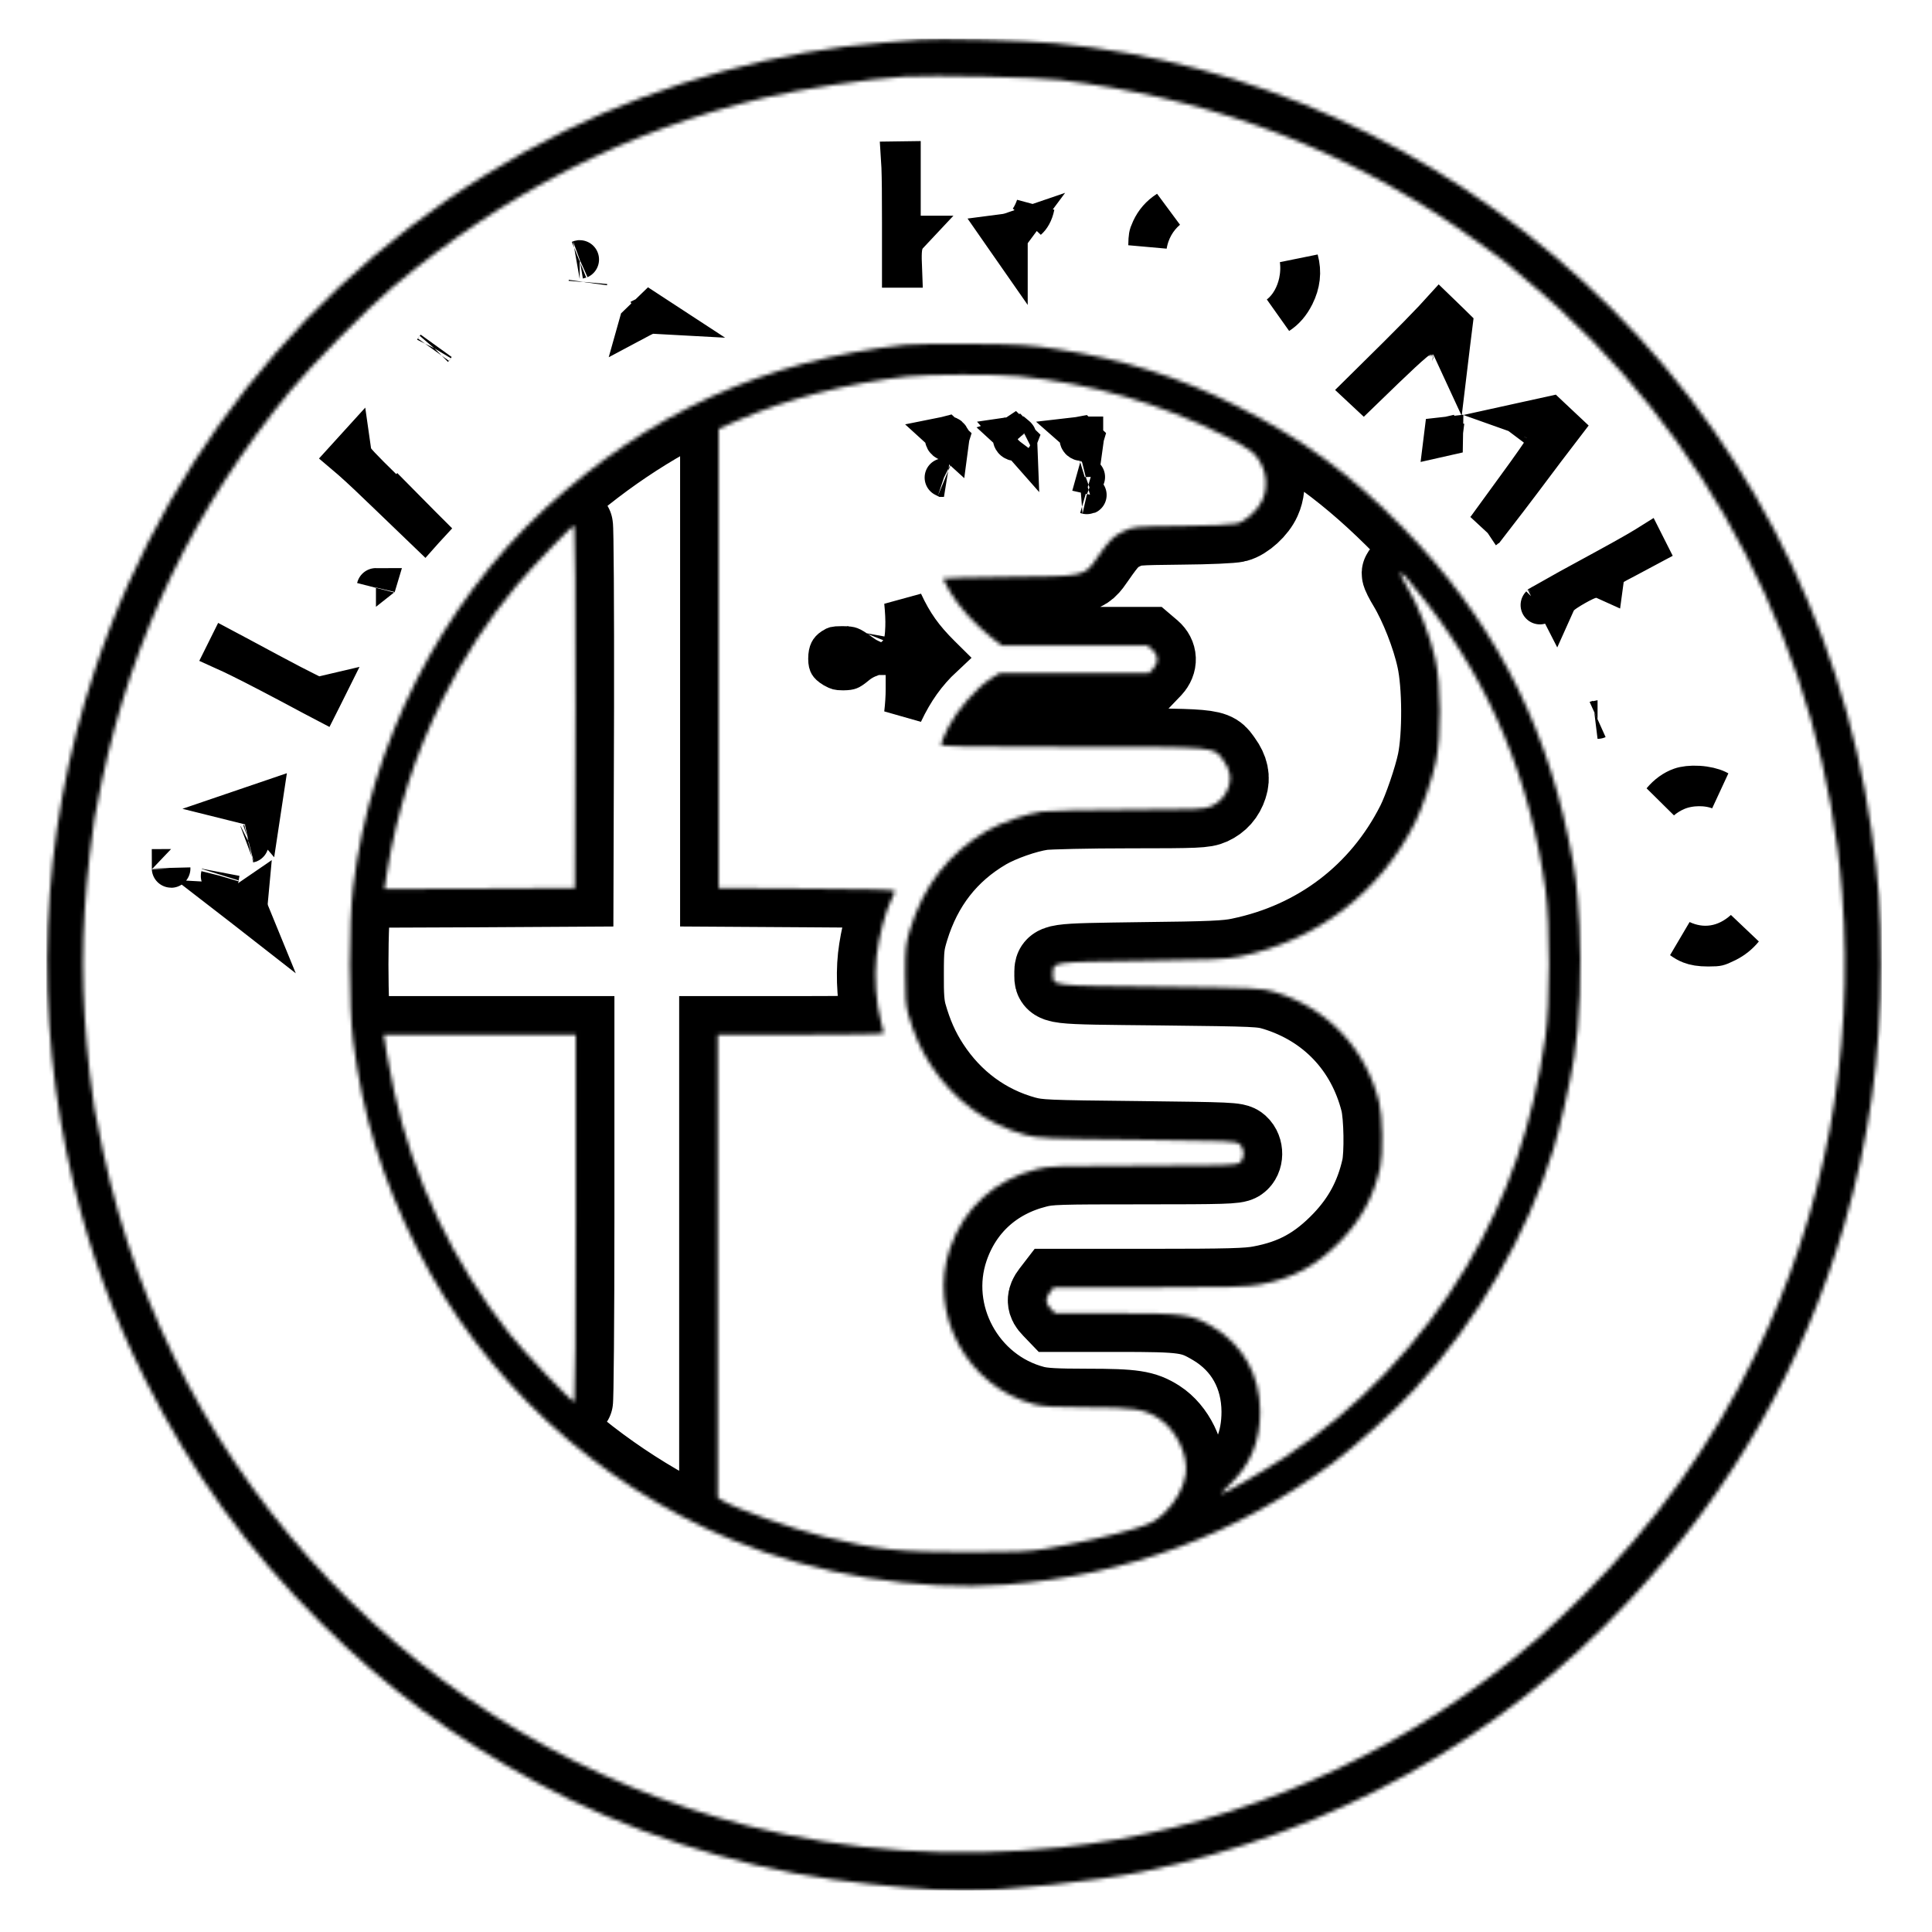 <svg width="500" height="500" viewBox="0 0 500 500" fill="none" xmlns="http://www.w3.org/2000/svg">
<g clip-path="url(#clip0_12_81)">
<mask id="path-1-inside-1_12_81" fill="white">
<path d="M238.043 10.286C236.992 10.382 232.935 10.668 228.972 11.002C201.857 13.008 171.781 21.314 146.384 33.774C88.382 62.322 44.94 112.113 24.508 173.505C10.186 216.422 8.372 262.442 19.161 306.887C23.457 324.503 29.281 340.399 37.349 356.583C49.475 380.882 63.987 401.028 83.035 419.98C99.935 436.784 116.977 449.387 138.889 461.322C161.565 473.686 189.731 482.899 215.415 486.384C228.877 488.198 241.48 489.296 249.5 489.296C260.528 489.296 283.49 486.862 295.281 484.475C344.643 474.45 388.276 450.151 421.884 413.965C448.189 385.704 466.616 353.48 477.261 317.103C483.706 295.048 486.761 273.374 486.761 249.648C486.714 234.945 486.284 228.691 484.327 214.847C476.593 160.377 449.955 109.631 409.711 72.824C371.186 37.545 323.352 15.967 273.131 11.194C265.731 10.477 242.291 9.857 238.043 10.286ZM274.324 20.694C310.701 25.229 341.492 36.113 371.52 55.161C376.437 58.264 389.852 67.812 390.568 68.671C390.711 68.814 392.764 70.58 395.103 72.538C441.982 111.302 472.058 169.781 476.736 231.269C479.935 273.088 472.297 313.57 454.156 350.854C442.937 373.96 428.281 394.392 409.711 412.915C400.545 422.033 394.673 427.188 385.269 434.206C352.95 458.457 313.995 473.925 274.706 478.078C246.779 480.99 219.52 479.128 193.646 472.54C109.578 451.01 44.844 383.269 26.656 297.864C24.46 287.648 24.126 285.548 23.219 277.814C20.927 257.191 20.927 241.342 23.219 221.244C24.126 213.319 24.603 210.359 26.369 202.148C34.389 164.387 50.334 131.352 75.111 101.181C80.648 94.45 95.018 79.889 101.51 74.4C130.631 49.91 162.09 33.869 197.704 25.324C207.49 22.985 224.58 20.407 233.985 19.834C241.241 19.404 268.786 19.977 274.324 20.694Z"/>
</mask>
<path d="M238.043 10.286L239.049 20.236L238.998 20.241L238.948 20.245L238.043 10.286ZM228.972 11.002L229.813 20.967L229.761 20.971L229.71 20.975L228.972 11.002ZM146.384 33.774L141.969 24.802L141.98 24.796L146.384 33.774ZM24.508 173.505L33.996 176.663L33.993 176.67L24.508 173.505ZM19.161 306.887L9.446 309.256L9.443 309.246L19.161 306.887ZM37.349 356.583L28.401 361.048L28.4 361.044L37.349 356.583ZM83.035 419.98L75.984 427.071L75.982 427.069L83.035 419.98ZM138.889 461.322L143.673 452.54L143.677 452.542L138.889 461.322ZM215.415 486.384L214.079 496.295L214.07 496.294L215.415 486.384ZM295.281 484.475L297.272 494.275L297.265 494.276L295.281 484.475ZM421.884 413.965L414.557 407.16L414.564 407.152L421.884 413.965ZM477.261 317.103L486.86 319.908L486.859 319.912L477.261 317.103ZM486.761 249.648L496.761 249.616L496.761 249.632V249.648H486.761ZM484.327 214.847L494.227 213.441L494.228 213.447L484.327 214.847ZM409.711 72.824L402.962 80.203L402.958 80.199L409.711 72.824ZM273.131 11.194L272.184 21.149L272.176 21.148L272.167 21.147L273.131 11.194ZM274.324 20.694L273.087 30.617L273.064 30.614L273.042 30.611L274.324 20.694ZM371.52 55.161L366.183 63.618L366.173 63.611L366.164 63.605L371.52 55.161ZM390.568 68.671L383.497 75.742L383.176 75.421L382.886 75.073L390.568 68.671ZM395.103 72.538L388.731 80.244L388.708 80.226L388.686 80.207L395.103 72.538ZM476.736 231.269L466.765 232.031L466.765 232.028L476.736 231.269ZM454.156 350.854L445.16 346.487L445.164 346.479L454.156 350.854ZM409.711 412.915L416.773 419.995L416.764 420.004L409.711 412.915ZM385.269 434.206L379.267 426.207L379.278 426.199L379.288 426.191L385.269 434.206ZM274.706 478.078L275.757 488.022L275.75 488.023L275.743 488.024L274.706 478.078ZM193.646 472.54L191.178 482.231L191.165 482.228L193.646 472.54ZM26.656 297.864L36.432 295.763L36.434 295.772L36.436 295.781L26.656 297.864ZM23.219 277.814L13.287 278.979L13.283 278.949L13.28 278.918L23.219 277.814ZM23.219 221.244L13.283 220.111L13.284 220.107L23.219 221.244ZM26.369 202.148L36.151 204.226L36.148 204.239L36.146 204.251L26.369 202.148ZM75.111 101.181L67.382 94.835L67.388 94.828L75.111 101.181ZM101.51 74.4L95.053 66.763L95.063 66.755L95.074 66.746L101.51 74.4ZM197.704 25.324L195.37 15.6L195.379 15.598L197.704 25.324ZM233.985 19.834L233.377 9.853L233.385 9.852L233.394 9.852L233.985 19.834ZM238.948 20.245C237.982 20.333 233.393 20.665 229.813 20.967L228.132 1.038C232.476 0.672 236.003 0.431 237.137 0.327L238.948 20.245ZM229.71 20.975C203.925 22.882 175.09 30.829 150.789 42.752L141.98 24.796C168.473 11.799 199.788 3.133 228.235 1.03L229.71 20.975ZM150.8 42.746C95.199 70.112 53.583 117.809 33.996 176.663L15.019 170.347C36.296 106.417 81.565 54.531 141.969 24.802L150.8 42.746ZM33.993 176.67C20.276 217.777 18.526 261.882 28.879 304.528L9.443 309.246C-1.783 263.003 0.096 215.067 15.022 170.34L33.993 176.67ZM28.876 304.517C32.996 321.408 38.563 336.604 46.299 352.121L28.4 361.044C20 344.195 13.919 327.597 9.446 309.256L28.876 304.517ZM46.297 352.118C57.944 375.457 71.82 394.714 90.088 412.891L75.982 427.069C56.155 407.341 41.006 386.307 28.401 361.048L46.297 352.118ZM90.086 412.889C106.28 428.991 122.55 441.035 143.673 452.54L134.106 470.103C111.405 457.739 93.589 444.577 75.984 427.071L90.086 412.889ZM143.677 452.542C165.276 464.319 192.274 473.153 216.759 476.475L214.07 496.294C187.188 492.646 157.855 483.053 134.102 470.101L143.677 452.542ZM216.75 476.474C230.052 478.266 242.142 479.296 249.5 479.296V499.296C240.818 499.296 227.702 498.131 214.079 496.295L216.75 476.474ZM249.5 479.296C259.792 479.296 282.088 476.943 293.297 474.674L297.265 494.276C284.892 496.781 261.263 499.296 249.5 499.296V479.296ZM293.291 474.675C340.649 465.057 382.402 441.781 414.557 407.16L429.212 420.77C394.151 458.52 348.638 483.843 297.272 494.275L293.291 474.675ZM414.564 407.152C439.829 380.007 457.464 349.148 467.664 314.294L486.859 319.912C475.767 357.812 456.548 391.4 429.204 420.778L414.564 407.152ZM467.663 314.298C473.833 293.182 476.761 272.455 476.761 249.648H496.761C496.761 274.294 493.579 296.913 486.86 319.908L467.663 314.298ZM476.761 249.681C476.715 235.405 476.314 229.609 474.425 216.247L494.228 213.447C496.254 227.773 496.712 234.485 496.761 249.616L476.761 249.681ZM474.426 216.252C467.015 164.053 441.475 115.427 402.962 80.203L416.46 65.445C458.435 103.835 486.171 156.701 494.227 213.441L474.426 216.252ZM402.958 80.199C365.976 46.334 320.161 25.709 272.184 21.149L274.077 1.238C326.543 6.226 376.396 28.757 416.465 65.449L402.958 80.199ZM272.167 21.147C268.86 20.827 261.473 20.498 254.144 20.307C250.538 20.213 247.058 20.155 244.246 20.146C242.838 20.142 241.633 20.15 240.681 20.17C240.206 20.181 239.819 20.193 239.519 20.207C239.37 20.214 239.255 20.221 239.169 20.227C239.08 20.233 239.043 20.236 239.049 20.236L237.037 0.337C239.948 0.043 247.639 0.13 254.666 0.314C261.969 0.504 270.002 0.844 274.094 1.24L272.167 21.147ZM275.561 10.77C313.347 15.481 345.555 26.848 376.877 46.717L366.164 63.605C337.43 45.378 308.055 34.976 273.087 30.617L275.561 10.77ZM376.857 46.704C379.569 48.415 384.348 51.719 388.41 54.605C390.472 56.069 392.429 57.482 393.938 58.602C394.686 59.157 395.372 59.674 395.921 60.106C396.191 60.318 396.486 60.554 396.764 60.79C396.837 60.852 397.575 61.459 398.25 62.269L382.886 75.073C383.27 75.534 383.6 75.838 383.647 75.881C383.703 75.934 383.747 75.972 383.771 75.994C383.796 76.016 383.812 76.03 383.816 76.033C383.816 76.033 383.745 75.974 383.57 75.836C383.23 75.569 382.711 75.175 382.024 74.666C380.663 73.656 378.825 72.328 376.829 70.91C372.775 68.031 368.388 65.009 366.183 63.618L376.857 46.704ZM397.639 61.6C397.521 61.482 397.428 61.395 397.405 61.374C397.369 61.34 397.343 61.316 397.334 61.308C397.315 61.291 397.312 61.289 397.334 61.308C397.375 61.345 397.45 61.41 397.564 61.509C397.788 61.704 398.111 61.982 398.511 62.324C399.309 63.006 400.38 63.914 401.52 64.868L388.686 80.207C386.595 78.457 384.046 76.291 383.497 75.742L397.639 61.6ZM401.476 64.831C450.481 105.353 481.826 166.356 486.707 230.51L466.765 232.028C462.29 173.207 433.484 117.25 388.731 80.244L401.476 64.831ZM486.707 230.506C490.039 274.071 482.075 316.33 463.148 355.229L445.164 346.479C462.518 310.811 469.83 272.104 466.765 232.031L486.707 230.506ZM463.152 355.222C451.431 379.362 436.113 400.705 416.773 419.995L402.649 405.834C420.45 388.079 434.444 368.558 445.16 346.487L463.152 355.222ZM416.764 420.004C407.316 429.402 401.089 434.878 391.249 442.221L379.288 426.191C388.258 419.498 393.774 414.663 402.659 405.825L416.764 420.004ZM391.271 442.205C357.544 467.512 316.887 483.675 275.757 488.022L273.655 468.133C311.103 464.175 348.356 449.402 379.267 426.207L391.271 442.205ZM275.743 488.024C246.703 491.052 218.255 489.125 191.178 482.231L196.113 462.849C220.785 469.131 246.854 470.928 273.669 468.132L275.743 488.024ZM191.165 482.228C103.385 459.747 35.848 389.035 16.875 299.947L36.436 295.781C53.84 377.503 115.771 442.273 196.127 462.853L191.165 482.228ZM16.879 299.966C14.63 289.5 14.237 287.083 13.287 278.979L33.151 276.649C34.014 284.013 34.29 285.796 36.432 295.763L16.879 299.966ZM13.28 278.918C10.908 257.571 10.905 240.971 13.283 220.111L33.154 222.377C30.95 241.712 30.947 256.811 33.157 276.71L13.28 278.918ZM13.284 220.107C14.228 211.856 14.758 208.574 16.593 200.045L36.146 204.251C34.448 212.145 34.023 214.782 33.154 222.381L13.284 220.107ZM16.588 200.071C24.944 160.725 41.601 126.229 67.382 94.835L82.839 107.527C59.067 136.474 43.835 168.049 36.151 204.226L16.588 200.071ZM67.388 94.828C73.306 87.634 88.099 72.644 95.053 66.763L107.967 82.035C101.936 87.135 87.99 101.265 82.833 107.534L67.388 94.828ZM95.074 66.746C125.337 41.295 158.19 24.521 195.37 15.6L200.037 35.048C165.991 43.217 135.924 58.524 107.946 82.053L95.074 66.746ZM195.379 15.598C205.699 13.131 223.364 10.463 233.377 9.853L234.593 29.816C225.797 30.351 209.281 32.839 200.028 35.05L195.379 15.598ZM233.394 9.852C237.491 9.609 246.595 9.659 255.01 9.836C263.292 10.011 272.183 10.333 275.607 10.776L273.042 30.611C270.928 30.338 263.277 30.015 254.588 29.832C246.032 29.651 237.736 29.63 234.576 29.817L233.394 9.852Z" fill="black" mask="url(#path-1-inside-1_12_81)"/>
<path d="M233.256 57.5V69.447H233.555H233.614C233.547 67.758 233.514 66.305 233.576 65.215C233.605 64.697 233.669 63.923 233.894 63.149C234.005 62.763 234.237 62.085 234.735 61.387C234.861 61.21 235.013 61.02 235.193 60.829H233.282V55.829V50.1V44.372V41.553C233.195 41.554 233.11 41.555 233.026 41.556C233.06 42.082 233.086 42.637 233.109 43.222C233.221 46.081 233.256 50.499 233.256 57.5ZM260.588 60.257C260.168 60.345 259.713 60.42 259.22 60.483L259.475 60.849L260.97 62.995C260.97 62.993 260.97 62.992 260.97 62.99C260.97 61.681 261.47 60.736 261.714 60.33C261.817 60.158 261.924 60.004 262.026 59.867C261.545 60.032 261.063 60.157 260.588 60.257ZM267.298 54.946C267.033 55.513 266.66 56.249 266.091 56.995C266.776 56.401 267.572 55.238 267.953 53.319C267.769 53.859 267.546 54.421 267.298 54.946Z" stroke="black" stroke-width="10"/>
<path d="M296.997 63.545C297.611 59.799 299.462 56.642 302.134 54.36C300.128 55.639 298.733 57.295 297.814 59.266C297.338 60.302 297.226 60.673 297.149 61.12C297.069 61.594 297.017 62.259 296.997 63.545ZM335.951 72.973C335.296 76.042 333.709 79.299 330.909 81.46C332.634 80.341 334.045 78.75 335.152 76.52L335.159 76.508L335.165 76.495C336.672 73.501 337.067 70.371 336.191 67.187C336.452 69.158 336.342 71.145 335.951 72.973Z" stroke="black" stroke-width="10"/>
<path d="M150.027 67.156C150.028 67.156 150.024 67.157 150.016 67.16C150.023 67.157 150.027 67.156 150.027 67.156ZM169.324 81.389C167.941 80.485 166.458 79.516 164.961 78.537C165.022 78.637 165.085 78.748 165.147 78.869C165.294 79.157 165.706 80.005 165.706 81.178C165.706 81.701 165.625 82.161 165.519 82.538C165.629 82.48 165.735 82.425 165.835 82.373C166.12 82.225 166.407 82.08 166.658 81.963C166.776 81.908 166.952 81.828 167.148 81.752C167.242 81.715 167.41 81.652 167.618 81.591C167.621 81.59 167.625 81.589 167.629 81.588C167.746 81.553 168.322 81.382 169.06 81.382C169.15 81.382 169.238 81.384 169.324 81.389ZM152.151 73.093C152.151 73.093 152.15 73.101 152.148 73.119C152.15 73.102 152.151 73.093 152.151 73.093Z" stroke="black" stroke-width="10"/>
<path d="M375.177 83.313C374.174 82.328 373.31 81.488 372.57 80.776C372.067 81.331 371.497 81.947 370.869 82.614C368.59 85.034 365.395 88.288 361.582 92.077L361.573 92.086L352.739 100.819L352.892 100.962L358.352 95.678L358.36 95.671L358.368 95.663C361.876 92.297 364.246 90.085 365.774 88.809C366.439 88.254 367.336 87.536 368.262 87.089C368.268 87.086 368.274 87.083 368.281 87.079C368.597 86.926 370.044 86.224 371.862 86.63C373.034 86.892 374.133 87.568 374.901 88.622C375.121 88.924 375.291 89.226 375.424 89.515C375.46 89.216 375.497 88.919 375.534 88.626L376.086 84.206L375.178 83.314C375.178 83.314 375.178 83.314 375.177 83.313ZM365.912 91.812C365.911 91.814 365.91 91.849 365.911 91.908C365.913 91.839 365.912 91.81 365.912 91.812ZM374.78 110.471C374.337 109.91 374.103 109.367 373.987 109.047C373.788 110.631 373.621 111.979 373.48 113.125C374.666 112.859 375.99 112.555 377.428 112.22C376.103 111.866 375.222 111.032 374.78 110.471ZM401.138 107.587L396.839 108.533C397.371 108.722 398.084 109.074 398.734 109.723C400.249 111.238 400.211 113.048 400.197 113.442C400.176 114.048 400.048 114.509 399.996 114.688C399.878 115.089 399.734 115.391 399.689 115.485C399.571 115.732 399.448 115.943 399.385 116.05C399.235 116.303 399.048 116.594 398.859 116.882C398.467 117.477 397.911 118.288 397.245 119.243C395.907 121.159 394.048 123.754 391.978 126.57C391.976 126.573 391.973 126.576 391.971 126.579L387.191 133.149L387.297 133.248C389.081 130.942 391.444 127.842 394.019 124.433C398.176 118.878 402.308 113.401 404.41 110.672C403.834 110.133 403.214 109.549 402.599 108.966C402.597 108.965 402.596 108.963 402.594 108.961L401.138 107.587ZM384.354 136.961C384.354 136.961 384.356 136.959 384.36 136.955C384.356 136.959 384.354 136.961 384.354 136.961ZM390.781 110.954C390.789 110.94 390.787 110.942 390.778 110.958C390.779 110.957 390.78 110.955 390.781 110.954Z" stroke="black" stroke-width="10"/>
<path d="M104.829 131.574L103.016 129.74L102.808 129.975L99.051 126.272L95.757 123.026L95.744 123.013L95.731 123C94.822 122.091 93.968 121.213 93.327 120.526C93.013 120.19 92.712 119.859 92.471 119.577C92.36 119.446 92.201 119.255 92.047 119.044C91.977 118.948 91.835 118.75 91.69 118.493C91.618 118.367 91.493 118.135 91.373 117.832C91.311 117.675 91.152 117.261 91.07 116.685C90.599 117.201 90.147 117.7 89.72 118.174C90.085 118.483 90.471 118.817 90.877 119.175C93.19 121.215 96.481 124.313 101.02 128.709C101.022 128.711 101.024 128.713 101.026 128.715L109.822 137.175L109.847 137.147L109.857 137.136L109.868 137.124L110.091 136.883L109.145 135.938L109.136 135.928L109.126 135.918L104.829 131.574ZM112.41 90.142C112.409 90.143 112.407 90.145 112.405 90.149C112.409 90.144 112.41 90.142 112.41 90.142Z" stroke="black" stroke-width="10"/>
<mask id="path-8-inside-2_12_81" fill="white">
<path d="M234.224 89.246C197.99 93.209 167.819 106.957 141.038 131.638C114.113 156.462 95.781 192.648 91.39 229.598C90.244 239.193 90.244 260.246 91.39 269.364C93.824 288.746 98.885 305.121 107.955 323.166C125.093 357.06 153.832 383.651 189.397 398.498C210.975 407.52 237.374 411.817 260.241 410.098C291.653 407.711 319.771 397.256 344.978 378.59C350.802 374.246 361.256 364.842 366.173 359.447C382.452 341.736 395.103 319.824 402.025 297.435C403.696 291.992 406.322 280.44 407.42 273.518C408.804 265.068 409.377 250.364 408.756 239.575C408.088 228.452 407.849 226.304 405.797 216.47C399.352 185.535 385.364 159.279 363.118 136.603C349.465 122.663 337.292 113.736 320.106 105.095C305.402 97.648 290.603 92.97 273.751 90.392C266.782 89.294 263.917 89.103 251.887 89.007C244.297 88.912 236.324 89.007 234.224 89.246ZM263.631 97.362C282.583 99.271 299.96 104.284 316.812 112.734C319.962 114.261 323.256 116.266 324.163 117.078C327.505 120.229 328.555 125.337 326.694 129.442C325.548 132.02 322.445 134.884 320.058 135.505C319.055 135.791 312.658 136.078 305.832 136.126C293.563 136.269 293.372 136.269 290.746 137.51C288.073 138.799 287.118 139.754 283.777 144.575C280.578 149.206 280.817 149.158 261.101 149.302C251.696 149.397 244.01 149.588 244.01 149.731C244.01 149.922 244.869 151.45 245.872 153.168C248.163 157.035 252.126 161.427 256.136 164.626L259.191 167.06H278.048H296.952L298.241 168.158C299.817 169.543 299.912 171.452 298.432 173.075L297.334 174.221H278H258.666L256.327 175.701C252.651 178.088 247.638 183.817 245.442 188.161C244.392 190.261 243.533 192.314 243.533 192.648C243.533 193.221 248.88 193.317 277.427 193.317C315.523 193.317 313.995 193.173 316.621 196.802C318.292 199.093 318.769 201.289 318.005 203.533C317.241 205.92 315.714 207.638 313.518 208.641C311.704 209.452 309.985 209.548 292.226 209.548C281.581 209.548 271.46 209.786 269.694 210.025C265.445 210.646 259.096 212.889 255.372 215.038C245.586 220.766 238.998 229.216 235.56 240.435C234.415 244.206 234.271 245.399 234.271 252.035C234.224 257.668 234.415 260.151 235.035 262.442C236.467 267.503 238.282 271.656 240.907 275.666C246.827 284.736 255.277 290.942 265.349 293.711C268.834 294.618 270.601 294.714 294.422 294.952C318.53 295.239 319.867 295.286 320.822 296.146C322.206 297.387 322.158 299.965 320.774 300.92C319.819 301.588 316.668 301.683 295.759 301.683C273.704 301.683 271.555 301.731 268.261 302.59C257.377 305.359 249.452 312.616 245.872 323.023C240.048 340.018 250.264 358.922 267.736 363.457C269.98 364.03 273.131 364.221 281.294 364.221C293.372 364.221 296.093 364.651 299.817 367.038C304.352 369.95 307.455 376.347 306.882 381.407C306.452 384.796 304.161 388.998 301.153 391.719C298.91 393.771 297.907 394.296 293.611 395.633C288.025 397.352 278.334 399.5 270.505 400.837C266.209 401.553 262.533 401.696 250.694 401.696C232.696 401.696 227.158 401.123 213.219 397.686C204.864 395.633 190.065 390.334 186.867 388.281L185.769 387.613V327.701V267.789H207.251C219.091 267.789 228.734 267.646 228.734 267.407C228.734 267.216 228.4 265.879 228.018 264.447C226.729 259.578 226.251 252.942 226.824 247.691C227.397 242.535 229.116 235.947 230.643 232.94C231.168 231.889 231.598 230.839 231.598 230.553C231.598 230.266 224.055 230.028 208.827 229.98L186.008 229.837V170.402V110.967L191.02 108.771C203.48 103.281 219.282 99.176 234.94 97.409C240.191 96.837 257.902 96.789 263.631 97.362ZM148.915 182.91L148.771 229.837L124.138 229.98L99.505 230.075L100.126 226.018C102.704 209.93 107.382 195.322 114.591 180.905C119.985 170.116 126.048 160.759 133.638 151.593C137.648 146.819 147.96 136.03 148.628 136.03C148.819 136.03 148.962 157.131 148.915 182.91ZM369.277 156.08C386.033 177.802 395.915 201.766 399.972 230.314C401.166 238.907 401.166 260.198 399.925 268.505C396.631 291.229 390.282 309.608 379.54 327.749C367.844 347.465 351.374 364.746 332.327 377.254C327.076 380.691 316.716 386.658 316 386.658C315.809 386.658 316.859 385.56 318.244 384.224C323.591 379.163 326.121 373.101 326.121 365.319C326.073 355.915 321.777 348.133 313.947 343.455C308.314 340.113 306.739 339.874 288.932 339.874H273.083L271.937 338.681C270.505 337.249 270.457 336.103 271.746 334.432L272.701 333.191H297.478C317.91 333.191 322.874 333.048 326.121 332.427C334.857 330.804 340.92 327.462 347.221 320.874C352.377 315.432 355.528 309.56 357.199 302.161C357.962 298.724 357.819 288.842 356.912 285.214C353.38 271.226 343.593 260.915 329.844 256.714C326.455 255.711 325.5 255.663 300.246 255.377C271.317 255.09 272.51 255.234 272.51 252.035C272.51 248.884 271.842 248.98 295.472 248.646C313.184 248.455 317.48 248.264 320.822 247.548C340.92 243.394 357.055 231.03 366.173 212.985C367.988 209.405 370.709 201.432 371.616 197.088C373 190.405 372.952 177.276 371.472 170.641C370.184 164.626 367.033 156.653 364.073 151.736C363.166 150.256 362.402 148.729 362.402 148.394C362.45 147.583 364.55 149.97 369.277 156.08ZM149.01 315.289C149.01 341.402 148.819 362.789 148.628 362.789C147.864 362.789 135.787 350.09 131.92 345.269C117.312 326.842 106.809 304.786 102.035 282.588C101.128 278.244 100.221 273.756 100.078 272.563C99.935 271.369 99.696 269.842 99.553 269.078L99.266 267.789H124.138H149.01V315.289Z"/>
</mask>
<path d="M234.224 89.246C197.99 93.209 167.819 106.957 141.038 131.638C114.113 156.462 95.781 192.648 91.39 229.598C90.244 239.193 90.244 260.246 91.39 269.364C93.824 288.746 98.885 305.121 107.955 323.166C125.093 357.06 153.832 383.651 189.397 398.498C210.975 407.52 237.374 411.817 260.241 410.098C291.653 407.711 319.771 397.256 344.978 378.59C350.802 374.246 361.256 364.842 366.173 359.447C382.452 341.736 395.103 319.824 402.025 297.435C403.696 291.992 406.322 280.44 407.42 273.518C408.804 265.068 409.377 250.364 408.756 239.575C408.088 228.452 407.849 226.304 405.797 216.47C399.352 185.535 385.364 159.279 363.118 136.603C349.465 122.663 337.292 113.736 320.106 105.095C305.402 97.648 290.603 92.97 273.751 90.392C266.782 89.294 263.917 89.103 251.887 89.007C244.297 88.912 236.324 89.007 234.224 89.246ZM263.631 97.362C282.583 99.271 299.96 104.284 316.812 112.734C319.962 114.261 323.256 116.266 324.163 117.078C327.505 120.229 328.555 125.337 326.694 129.442C325.548 132.02 322.445 134.884 320.058 135.505C319.055 135.791 312.658 136.078 305.832 136.126C293.563 136.269 293.372 136.269 290.746 137.51C288.073 138.799 287.118 139.754 283.777 144.575C280.578 149.206 280.817 149.158 261.101 149.302C251.696 149.397 244.01 149.588 244.01 149.731C244.01 149.922 244.869 151.45 245.872 153.168C248.163 157.035 252.126 161.427 256.136 164.626L259.191 167.06H278.048H296.952L298.241 168.158C299.817 169.543 299.912 171.452 298.432 173.075L297.334 174.221H278H258.666L256.327 175.701C252.651 178.088 247.638 183.817 245.442 188.161C244.392 190.261 243.533 192.314 243.533 192.648C243.533 193.221 248.88 193.317 277.427 193.317C315.523 193.317 313.995 193.173 316.621 196.802C318.292 199.093 318.769 201.289 318.005 203.533C317.241 205.92 315.714 207.638 313.518 208.641C311.704 209.452 309.985 209.548 292.226 209.548C281.581 209.548 271.46 209.786 269.694 210.025C265.445 210.646 259.096 212.889 255.372 215.038C245.586 220.766 238.998 229.216 235.56 240.435C234.415 244.206 234.271 245.399 234.271 252.035C234.224 257.668 234.415 260.151 235.035 262.442C236.467 267.503 238.282 271.656 240.907 275.666C246.827 284.736 255.277 290.942 265.349 293.711C268.834 294.618 270.601 294.714 294.422 294.952C318.53 295.239 319.867 295.286 320.822 296.146C322.206 297.387 322.158 299.965 320.774 300.92C319.819 301.588 316.668 301.683 295.759 301.683C273.704 301.683 271.555 301.731 268.261 302.59C257.377 305.359 249.452 312.616 245.872 323.023C240.048 340.018 250.264 358.922 267.736 363.457C269.98 364.03 273.131 364.221 281.294 364.221C293.372 364.221 296.093 364.651 299.817 367.038C304.352 369.95 307.455 376.347 306.882 381.407C306.452 384.796 304.161 388.998 301.153 391.719C298.91 393.771 297.907 394.296 293.611 395.633C288.025 397.352 278.334 399.5 270.505 400.837C266.209 401.553 262.533 401.696 250.694 401.696C232.696 401.696 227.158 401.123 213.219 397.686C204.864 395.633 190.065 390.334 186.867 388.281L185.769 387.613V327.701V267.789H207.251C219.091 267.789 228.734 267.646 228.734 267.407C228.734 267.216 228.4 265.879 228.018 264.447C226.729 259.578 226.251 252.942 226.824 247.691C227.397 242.535 229.116 235.947 230.643 232.94C231.168 231.889 231.598 230.839 231.598 230.553C231.598 230.266 224.055 230.028 208.827 229.98L186.008 229.837V170.402V110.967L191.02 108.771C203.48 103.281 219.282 99.176 234.94 97.409C240.191 96.837 257.902 96.789 263.631 97.362ZM148.915 182.91L148.771 229.837L124.138 229.98L99.505 230.075L100.126 226.018C102.704 209.93 107.382 195.322 114.591 180.905C119.985 170.116 126.048 160.759 133.638 151.593C137.648 146.819 147.96 136.03 148.628 136.03C148.819 136.03 148.962 157.131 148.915 182.91ZM369.277 156.08C386.033 177.802 395.915 201.766 399.972 230.314C401.166 238.907 401.166 260.198 399.925 268.505C396.631 291.229 390.282 309.608 379.54 327.749C367.844 347.465 351.374 364.746 332.327 377.254C327.076 380.691 316.716 386.658 316 386.658C315.809 386.658 316.859 385.56 318.244 384.224C323.591 379.163 326.121 373.101 326.121 365.319C326.073 355.915 321.777 348.133 313.947 343.455C308.314 340.113 306.739 339.874 288.932 339.874H273.083L271.937 338.681C270.505 337.249 270.457 336.103 271.746 334.432L272.701 333.191H297.478C317.91 333.191 322.874 333.048 326.121 332.427C334.857 330.804 340.92 327.462 347.221 320.874C352.377 315.432 355.528 309.56 357.199 302.161C357.962 298.724 357.819 288.842 356.912 285.214C353.38 271.226 343.593 260.915 329.844 256.714C326.455 255.711 325.5 255.663 300.246 255.377C271.317 255.09 272.51 255.234 272.51 252.035C272.51 248.884 271.842 248.98 295.472 248.646C313.184 248.455 317.48 248.264 320.822 247.548C340.92 243.394 357.055 231.03 366.173 212.985C367.988 209.405 370.709 201.432 371.616 197.088C373 190.405 372.952 177.276 371.472 170.641C370.184 164.626 367.033 156.653 364.073 151.736C363.166 150.256 362.402 148.729 362.402 148.394C362.45 147.583 364.55 149.97 369.277 156.08ZM149.01 315.289C149.01 341.402 148.819 362.789 148.628 362.789C147.864 362.789 135.787 350.09 131.92 345.269C117.312 326.842 106.809 304.786 102.035 282.588C101.128 278.244 100.221 273.756 100.078 272.563C99.935 271.369 99.696 269.842 99.553 269.078L99.266 267.789H124.138H149.01V315.289Z" stroke="black" stroke-width="20" mask="url(#path-8-inside-2_12_81)"/>
<path d="M245.886 113.185C245.884 113.153 245.881 113.123 245.877 113.097C245.759 112.901 245.621 112.816 245.539 112.779C245.474 112.749 245.306 112.691 245.06 112.706C245.001 112.71 244.936 112.718 244.868 112.732L245.06 112.907L245.535 113.338L245.602 113.4L245.852 113.627C245.854 113.616 245.857 113.606 245.859 113.594C245.881 113.479 245.889 113.372 245.889 113.281C245.889 113.247 245.888 113.215 245.886 113.185ZM245.06 112.976L244.813 112.745C244.777 112.754 244.74 112.764 244.702 112.776C244.699 112.778 244.696 112.781 244.691 112.784C244.673 112.797 244.642 112.821 244.605 112.859C244.562 112.903 244.512 112.965 244.466 113.049C244.358 113.246 244.344 113.432 244.368 113.571C244.379 113.64 244.405 113.723 244.452 113.811C244.461 113.828 244.471 113.846 244.483 113.864C244.528 113.936 244.589 114.011 244.67 114.082C244.817 114.211 244.952 114.263 245.022 114.283C245.033 114.28 245.046 114.277 245.06 114.273C245.089 114.264 245.121 114.254 245.157 114.241C245.165 114.238 245.173 114.235 245.182 114.232C245.197 114.227 245.212 114.22 245.228 114.214C245.344 114.167 245.468 114.102 245.591 114.019C245.662 113.97 245.724 113.921 245.777 113.876C245.795 113.831 245.816 113.771 245.835 113.699L245.542 113.425L245.476 113.364L245.06 112.976Z" stroke="black" stroke-width="10"/>
<path d="M263.026 112.673C263.001 112.671 262.972 112.669 262.94 112.669C262.928 112.669 262.915 112.669 262.902 112.669C262.901 112.669 262.9 112.669 262.899 112.669C262.827 112.67 262.751 112.675 262.674 112.687L262.824 112.856L262.848 112.884L263.039 113.101L263.115 113.187L263.466 113.584C263.464 113.54 263.459 113.49 263.45 113.435C263.425 113.284 263.372 113.136 263.296 113.001C263.278 112.969 263.258 112.938 263.238 112.908C263.218 112.878 263.196 112.849 263.174 112.822C263.119 112.755 263.068 112.707 263.026 112.673ZM263.446 113.818L262.96 113.348L262.872 113.262L262.741 113.136L262.717 113.112L262.359 112.766C262.357 112.767 262.355 112.768 262.353 112.768C262.144 112.993 262.044 113.202 262 113.324C261.95 113.461 261.949 113.542 261.95 113.565C261.95 113.59 261.954 113.631 261.981 113.7C262.003 113.754 262.05 113.851 262.146 113.967C262.161 113.985 262.178 114.005 262.197 114.024C262.216 114.043 262.236 114.06 262.254 114.075C262.27 114.088 262.286 114.1 262.301 114.112C262.307 114.117 262.314 114.122 262.32 114.126C262.407 114.189 262.479 114.224 262.523 114.241C262.592 114.268 262.631 114.271 262.651 114.271C262.669 114.272 262.737 114.272 262.857 114.229C262.977 114.185 263.203 114.078 263.441 113.835C263.443 113.83 263.444 113.824 263.446 113.818ZM263.425 113.879C263.425 113.879 263.425 113.877 263.427 113.874C263.425 113.877 263.424 113.879 263.425 113.879ZM262.451 112.736L262.757 113.017L262.782 113.04L262.946 113.191L262.997 113.239L262.949 113.187L262.791 113.018L262.767 112.992L262.511 112.719C262.49 112.725 262.47 112.73 262.451 112.736Z" stroke="black" stroke-width="10"/>
<path d="M280.731 113.278C280.732 113.225 280.73 113.18 280.727 113.146C280.671 113.017 280.614 112.93 280.576 112.88C280.558 112.857 280.545 112.841 280.537 112.833C280.53 112.825 280.525 112.819 280.52 112.814C280.512 112.807 280.507 112.803 280.506 112.802C280.506 112.802 280.506 112.802 280.506 112.801C280.505 112.801 280.503 112.8 280.5 112.799C280.496 112.797 280.488 112.793 280.475 112.789C280.452 112.78 280.403 112.764 280.325 112.751C280.234 112.736 280.059 112.717 279.823 112.746L280.226 113.1L280.298 113.163L280.513 113.353L280.546 113.381L280.711 113.526C280.719 113.47 280.725 113.414 280.729 113.36C280.729 113.346 280.73 113.332 280.73 113.319C280.731 113.305 280.731 113.291 280.731 113.278ZM280.132 113.19L279.681 112.768C279.624 112.778 279.564 112.791 279.502 112.808C279.497 112.809 279.492 112.81 279.488 112.812C279.48 112.815 279.468 112.821 279.455 112.829C279.432 112.843 279.407 112.861 279.381 112.884C279.373 112.891 279.364 112.899 279.356 112.908C279.289 112.976 279.231 113.07 279.198 113.188C279.164 113.307 279.151 113.467 279.197 113.649C279.209 113.699 279.225 113.745 279.242 113.787C279.246 113.796 279.249 113.804 279.253 113.812C279.278 113.87 279.307 113.92 279.336 113.962C279.354 113.988 279.371 114.01 279.388 114.029C279.399 114.04 279.41 114.05 279.421 114.059C279.545 114.165 279.65 114.217 279.707 114.24C279.767 114.264 279.806 114.27 279.831 114.271C279.835 114.271 279.839 114.271 279.842 114.271C279.854 114.272 279.884 114.272 279.93 114.264C279.969 114.257 280.02 114.244 280.083 114.221C280.2 114.179 280.4 114.083 280.616 113.889C280.636 113.837 280.657 113.773 280.676 113.699L280.391 113.432L280.361 113.404L280.205 113.258L280.132 113.19Z" stroke="black" stroke-width="10"/>
<path d="M244.295 123.596C244.293 123.595 244.292 123.595 244.294 123.596L244.295 123.596ZM280.987 123.446C281.034 123.434 281.055 123.427 281.053 123.426C281.052 123.425 281.028 123.431 280.987 123.446ZM281.257 128.063C281.341 128.094 281.391 128.106 281.396 128.104C281.4 128.102 281.358 128.086 281.257 128.063Z" stroke="black" stroke-width="10"/>
<path d="M243.547 169.467C239.055 165.019 236.37 161.255 233.821 155.745C234.059 158.059 234.188 160.551 234.112 162.29C234.075 163.387 234.012 164.513 233.844 165.49C233.725 166.185 233.369 168.187 231.707 169.639C231.683 169.659 231.66 169.679 231.637 169.699H234.211V174.699V178.374C234.211 180.349 234.06 182.534 233.811 184.684C236.588 178.785 239.853 174.207 244.221 170.134L243.549 169.469L243.547 169.467ZM224.96 170.293C224.158 169.899 223.442 169.405 222.916 169.028L222.895 169.014L222.874 168.999C221.07 167.682 220.49 167.375 220.144 167.247C219.923 167.166 219.599 167.072 217.958 167.048C216.63 167.049 216.237 167.117 216.099 167.151C216.069 167.159 216.045 167.166 215.981 167.196C215.893 167.239 215.73 167.327 215.41 167.535C214.851 167.896 214.63 168.199 214.5 168.463C214.348 168.772 214.161 169.363 214.161 170.498C214.161 171.525 214.338 171.856 214.4 171.959C214.475 172.087 214.732 172.454 215.725 173.045C216.392 173.421 216.66 173.511 216.821 173.553C216.995 173.598 217.325 173.659 218.191 173.661C219.447 173.638 219.757 173.533 219.898 173.478C220.094 173.401 220.515 173.192 221.706 172.201C222.571 171.474 223.544 170.907 224.435 170.511C224.591 170.442 224.767 170.368 224.96 170.293ZM223.98 163.844C223.98 163.844 223.981 163.84 223.983 163.831C223.981 163.84 223.98 163.844 223.98 163.844Z" stroke="black" stroke-width="10"/>
<path d="M425.973 141.194C425.889 141.246 425.804 141.298 425.718 141.351C423 143.014 418.409 145.553 410.713 149.733L410.702 149.739C407.312 151.57 404.246 153.264 401.983 154.55C402.219 155.012 402.468 155.498 402.725 156.001C402.815 155.801 402.899 155.647 402.957 155.547C403.195 155.132 403.445 154.831 403.589 154.668C403.881 154.337 404.169 154.089 404.329 153.956C404.678 153.667 405.064 153.396 405.384 153.182C406.055 152.732 406.886 152.23 407.678 151.78C408.466 151.333 409.325 150.875 410.057 150.533C410.396 150.375 410.859 150.17 411.335 150.016C411.537 149.951 412.006 149.805 412.588 149.747C412.869 149.718 413.453 149.679 414.164 149.825C414.436 149.881 414.814 149.983 415.233 150.172C415.235 150.155 415.237 150.139 415.238 150.122C415.28 149.727 415.46 148.321 416.678 147.103C417.014 146.767 417.337 146.545 417.391 146.508C417.394 146.507 417.395 146.505 417.397 146.504C417.507 146.428 417.605 146.366 417.665 146.328C417.79 146.251 417.917 146.177 418.02 146.118C418.234 145.996 418.498 145.851 418.777 145.7C419.335 145.399 420.055 145.021 420.8 144.636L423.538 143.173L426.242 141.728C426.151 141.546 426.061 141.368 425.973 141.194ZM413.448 186.215C413.448 186.215 413.451 186.214 413.459 186.21C413.452 186.213 413.449 186.215 413.448 186.215ZM398.53 156.589C398.515 156.6 398.518 156.599 398.534 156.587C398.533 156.588 398.531 156.589 398.53 156.589Z" stroke="black" stroke-width="10"/>
<path d="M83.82 179.894C83.006 180.085 81.774 180.168 80.487 179.542C80.433 179.517 80.382 179.492 80.34 179.472C80.229 179.419 80.095 179.353 79.953 179.282C79.664 179.138 79.274 178.942 78.818 178.711C78.107 178.351 77.207 177.892 76.225 177.392C75.946 177.251 75.661 177.105 75.372 176.958L75.34 176.942L75.309 176.925C72.684 175.542 66.89 172.477 62.469 170.075C61.091 169.333 59.784 168.635 58.637 168.026C58.542 168.215 58.447 168.407 58.35 168.603C59.447 169.098 60.727 169.708 62.188 170.429C66.506 172.557 72.667 175.777 80.864 180.174L80.874 180.18C81.649 180.598 82.395 180.993 83.086 181.354C83.237 181.055 83.394 180.743 83.557 180.419C83.643 180.247 83.731 180.073 83.82 179.894ZM97.295 152.02C97.294 152.02 97.292 152.029 97.288 152.045C97.293 152.028 97.295 152.02 97.295 152.02Z" stroke="black" stroke-width="10"/>
<path d="M67.78 209.422L68.071 207.493C67.046 207.843 65.987 208.204 64.904 208.573C65.502 208.722 66.151 208.993 66.785 209.465C67.125 209.719 67.411 209.993 67.651 210.274L67.78 209.422ZM64.542 218.3C64.544 218.299 64.519 218.304 64.461 218.319C64.511 218.308 64.54 218.301 64.542 218.3ZM64.286 233.894C64.286 233.578 64.313 233.184 64.353 232.761C63.706 233.205 62.754 233.643 61.505 233.643C61.431 233.643 61.359 233.642 61.289 233.638C61.643 233.912 62.004 234.192 62.372 234.478L62.39 234.491L62.407 234.505C63.104 235.055 63.92 235.695 64.788 236.373C64.517 235.711 64.336 234.974 64.293 234.157L64.286 234.026V233.894ZM44.281 224.752C44.282 224.752 44.282 224.743 44.281 224.727C44.281 224.745 44.281 224.753 44.281 224.752ZM56.972 226.673C56.973 226.671 56.974 226.668 56.975 226.665C56.966 226.69 56.966 226.694 56.972 226.673Z" stroke="black" stroke-width="10"/>
<path d="M434.888 203.656L434.879 203.659C433.091 204.297 431.402 205.501 429.973 207.216C431.123 206.234 432.446 205.403 433.949 204.761C435.741 203.99 437.743 203.672 439.546 203.647C441.244 203.624 443.154 203.857 444.899 204.527C444.73 204.434 444.561 204.346 444.391 204.264C443.288 203.736 441.553 203.303 439.592 203.182C437.614 203.06 435.917 203.286 434.888 203.656ZM446.962 243.979C448.622 243.141 450.091 241.993 451.314 240.493C449.07 242.526 446.426 243.951 443.46 244.419C440.595 244.871 437.77 244.376 435.151 243.152C435.978 243.754 436.705 244.149 437.41 244.424C438.542 244.866 439.936 245.126 442.078 245.126C443.735 245.126 444.245 245.065 444.61 244.979C444.983 244.891 445.468 244.714 446.962 243.979Z" stroke="black" stroke-width="10"/>
</g>
<defs>
<clipPath id="clip0_12_81">
<rect width="475" height="479.296" fill="white" transform="translate(12 10)"/>
</clipPath>
</defs>
</svg>
